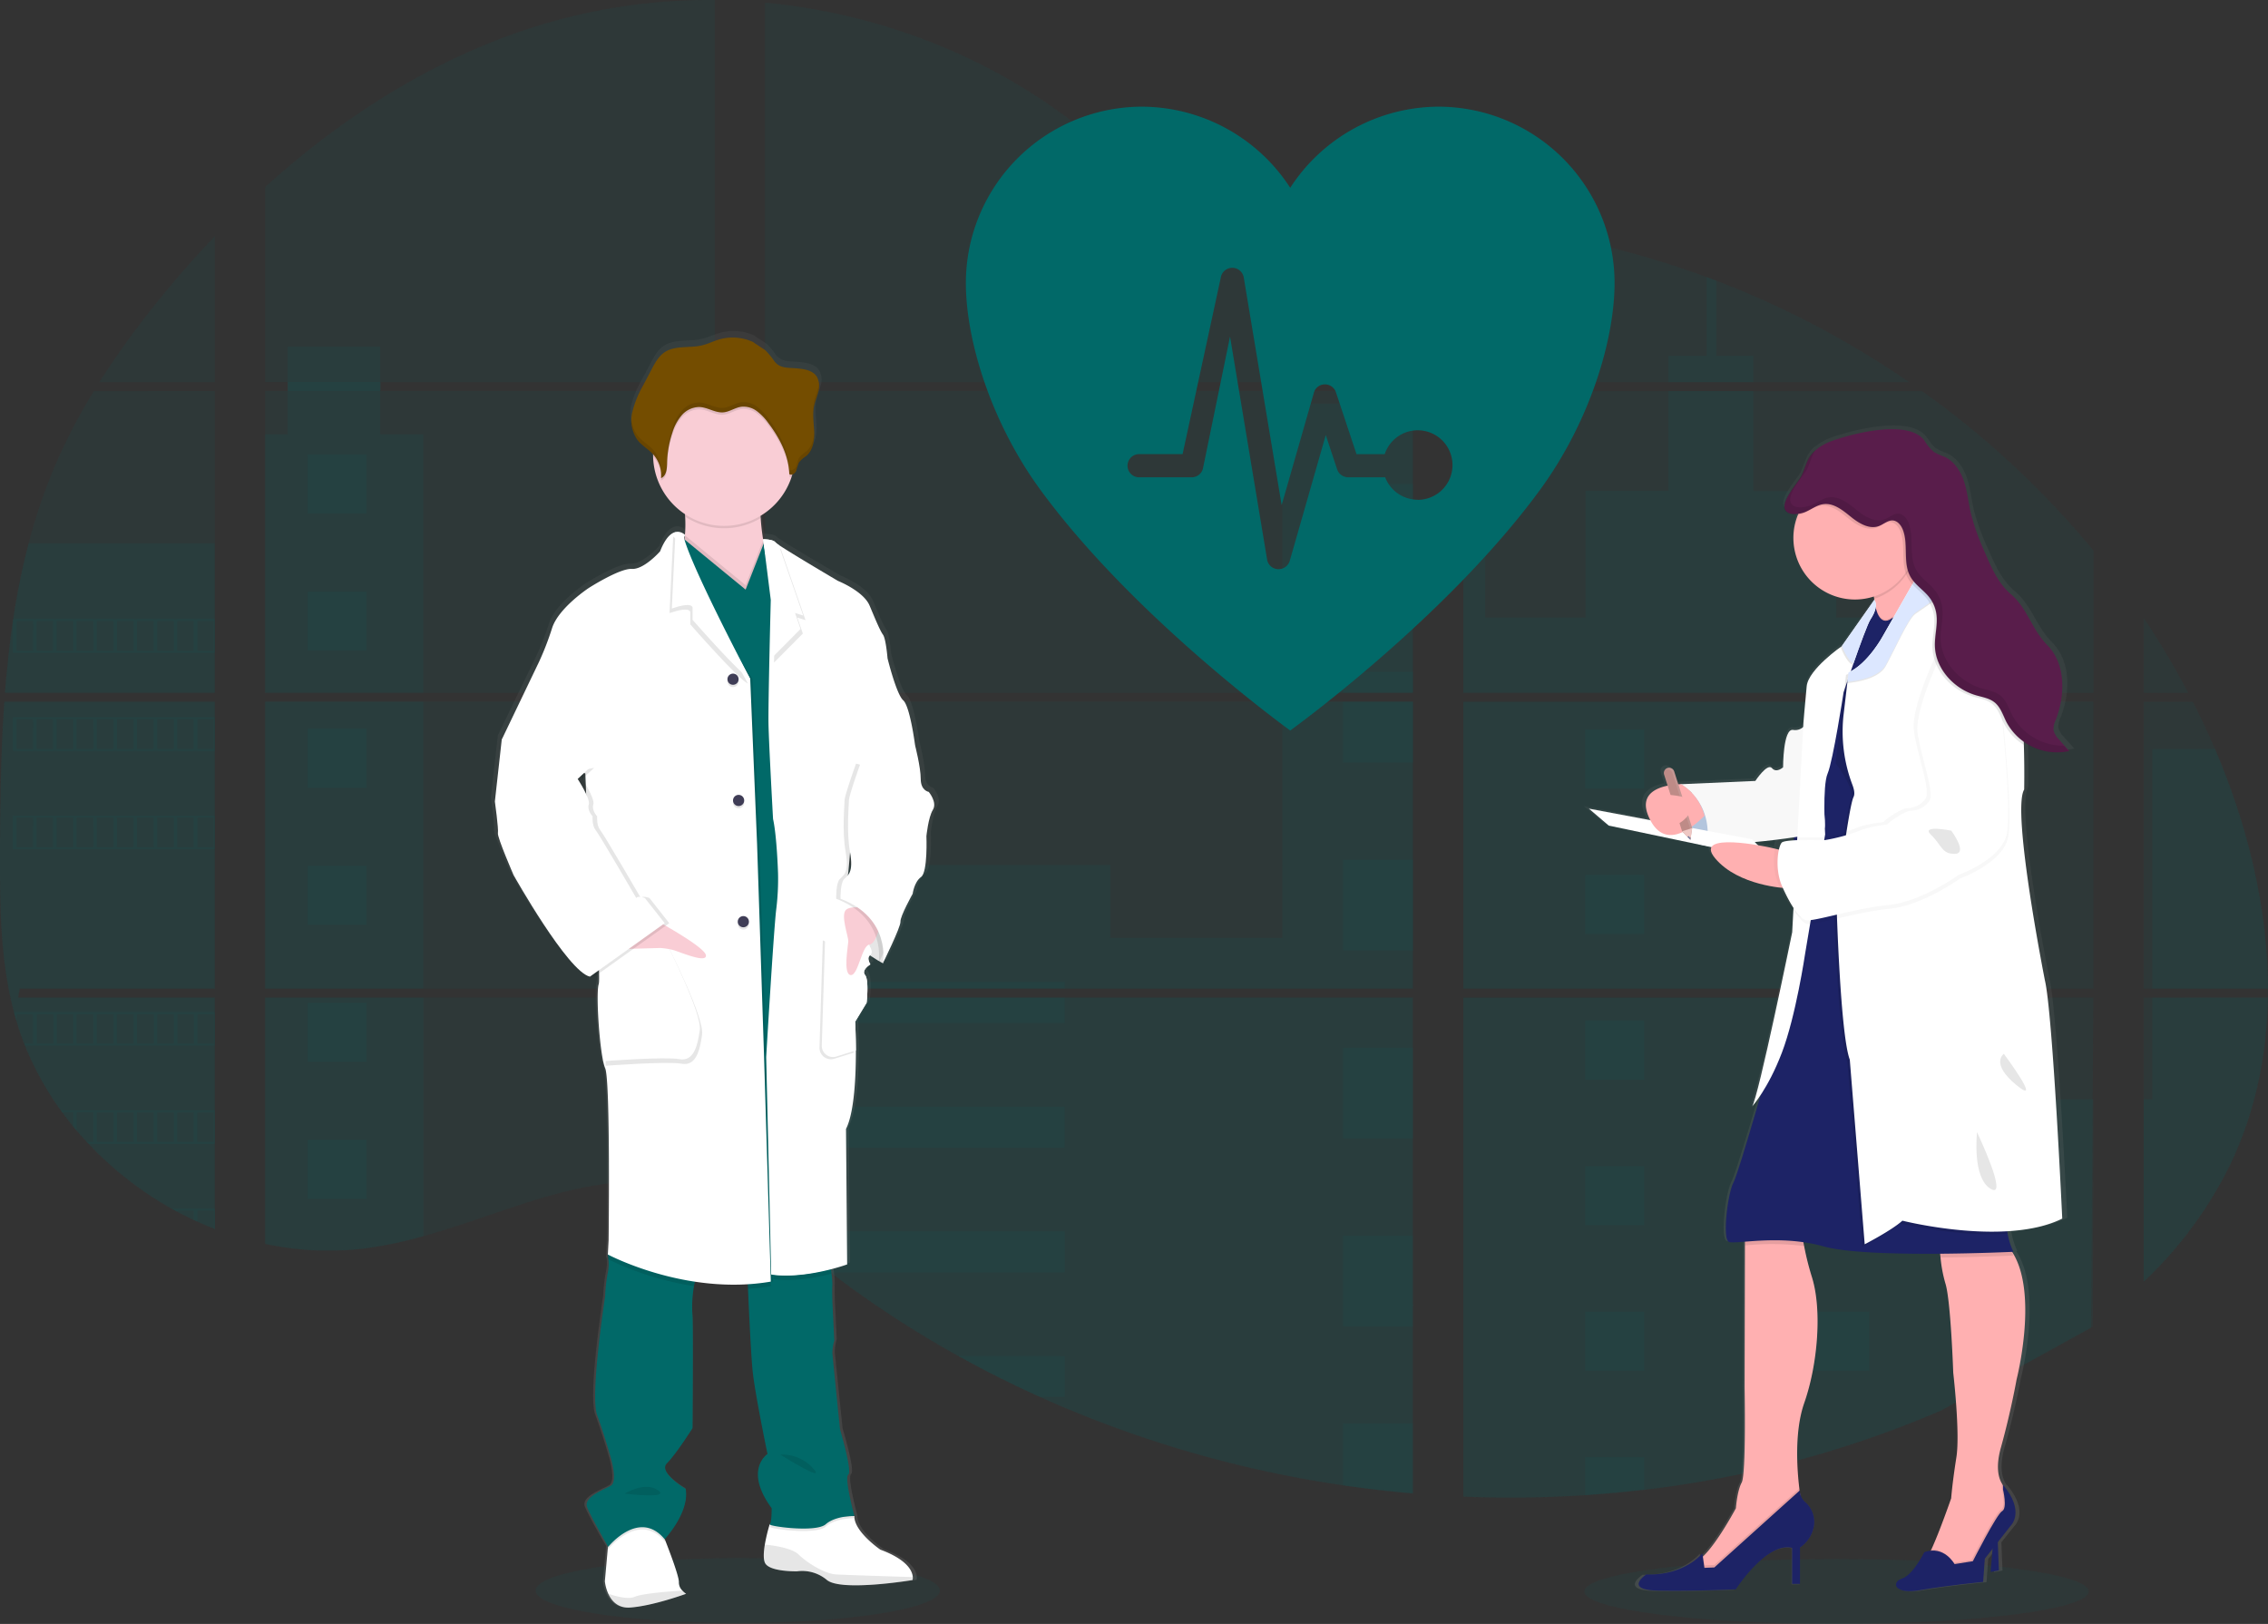 <svg xmlns="http://www.w3.org/2000/svg" xmlns:xlink="http://www.w3.org/1999/xlink" width="716.292" height="512.842" viewBox="0 0 716.292 512.842">
  <rect x="0" y="0" width="716.292" height="512.842" fill="#333333" stroke="none"/>
  <defs>
    <linearGradient id="linear-gradient" x1="0.5" y1="1" x2="0.5" gradientUnits="objectBoundingBox">
      <stop offset="0" stop-color="gray" stop-opacity="0.251"/>
      <stop offset="0.54" stop-color="gray" stop-opacity="0.122"/>
      <stop offset="1" stop-color="gray" stop-opacity="0.102"/>
    </linearGradient>
    <linearGradient id="linear-gradient-2" x1="0.5" y1="1" x2="0.5" y2="0" xlink:href="#linear-gradient"/>
  </defs>
  <g id="Grupo_1481" data-name="Grupo 1481" transform="translate(-1041.708 -2894.079)">
    <g id="undraw_medicine_b-1-ol_1_" data-name="undraw_medicine_b-1-ol (1)" transform="translate(1034.003 2894.083)">
      <ellipse id="Elipse_12" data-name="Elipse 12" cx="63.841" cy="10.254" rx="63.841" ry="10.254" transform="translate(176.86 492.042)" fill="#016968" opacity="0.1"/>
      <ellipse id="Elipse_13" data-name="Elipse 13" cx="79.664" cy="10.254" rx="79.664" ry="10.254" transform="translate(508.068 492.331)" fill="#016968" opacity="0.1"/>
      <path id="Caminho_378" data-name="Caminho 378" d="M40.019,260h66.494v90.631H44.887c-.164.93-.321,1.867-.491,2.8h62.118v73.092c-.111-.033-.21-.072-.314-.111-1.756-.694-3.5-1.428-5.241-2.215l-1.114-.5q-2.621-1.238-5.241-2.621c-.609-.321-1.219-.655-1.821-1a109.036,109.036,0,0,1-26.129-20.415c-.223-.216-.432-.446-.655-.655-1.061-1.153-2.1-2.319-3.112-3.512l-1.114-1.31c-1.192-1.461-2.346-2.961-3.466-4.481-.164-.223-.321-.446-.491-.655a97.544,97.544,0,0,1-11.269-20.376c-.092-.216-.17-.452-.256-.655q-1.35-3.472-2.391-7.01c-.3-.989-.59-1.966-.839-2.994-.092-.3-.17-.6-.242-.891-3.721-14.525-4.16-29.614-4.16-44.6v-5.241c0-6.06.072-12.16.177-18.253,0-1.579.066-3.151.1-4.737q.138-6.034.393-12.068c.039-1.12.092-2.234.151-3.348a18.963,18.963,0,0,1,.1-1.926C39.73,264.615,39.861,262.3,40.019,260Z" transform="translate(-30.951 -38.413)" fill="#016968" opacity="0.1"/>
      <path id="Caminho_379" data-name="Caminho 379" d="M106.513,159.085H70.039a276.5,276.5,0,0,1,19.4-26.705c5.418-6.657,11.138-13.143,17.074-19.393Z" transform="translate(-30.951 -38.413)" fill="#016968" opacity="0.1"/>
      <path id="Caminho_380" data-name="Caminho 380" d="M106.513,161.889v95.3H40.228c0-.275.046-.557.066-.832.059-.753.118-1.507.183-2.254.072-.878.151-1.762.236-2.621s.177-1.907.275-2.857.19-1.913.3-2.863.21-1.9.328-2.843.223-1.9.347-2.843c.1-.786.2-1.566.308-2.352.151-1.107.308-2.221.478-3.322a3.064,3.064,0,0,1,.072-.491A226.627,226.627,0,0,1,47.7,209.986a176.952,176.952,0,0,1,8.223-24.242A181.982,181.982,0,0,1,68.3,161.922Z" transform="translate(-30.951 -38.413)" fill="#016968" opacity="0.1"/>
      <path id="Caminho_381" data-name="Caminho 381" d="M122.388,259.99v90.638H264.412V259.99Zm0,93.436v77.836c.812.17,1.618.334,2.418.472,1.088.21,2.169.4,3.276.563.21.033.426.065.655.085.432.072.878.131,1.31.19,1.094.151,2.182.275,3.276.373.518.052,1.042.1,1.566.138l1.264.1h0c.688.052,1.369.092,2.044.111.419,0,.839.039,1.271.052h4.671c.563,0,1.127,0,1.684-.052h.039a8.829,8.829,0,0,0,1.173-.052,2.741,2.741,0,0,0,.328,0,6.773,6.773,0,0,0,.97-.046h.229l2.195-.17c.721-.066,1.448-.151,2.182-.229l1.494-.177a130.673,130.673,0,0,0,17.985-3.826c13.248-3.7,26.207-8.865,39.449-12.652,17.12-4.881,36.035-7.279,52.578-1.31v-61.4Zm142.024-194.34V38.42a182.581,182.581,0,0,0-46.145,5.412c-35.963,9.035-68.231,28.631-95.879,53.659v61.587h7.128v2.8h-7.128v95.316H264.412V161.883H158.784v-2.8Zm182.423-40.759a58.827,58.827,0,0,1-25.742-7.482c-15.3-8.321-27.518-21.169-41.172-32.012-28.369-22.584-63.553-36.212-99.647-39.593V159.085H483.02l.5-.531Zm18.47-3.276,19.583,21.49V109.416c-6.558.812-12.3,2.745-19.557,5.608Zm19.583,335.539V353.425H443.159c-.111-.413-.223-.832-.354-1.251.124.419.229.839.347,1.251H280.3v70.268c1.546,1.147,3.073,2.352,4.586,3.577h0c1.631,1.31,3.243,2.693,4.861,4.049l1.631,1.35c.78.655,1.566,1.31,2.359,1.926q2.359,1.913,4.763,3.774c.793.655,1.605,1.245,2.411,1.861a328.39,328.39,0,0,0,40.379,26.41q4.737,2.621,9.559,5.117c2.142,1.094,4.3,2.182,6.46,3.237q4.875,2.378,9.828,4.586h0a360.9,360.9,0,0,0,95.657,27.865q11,1.625,22.086,2.555V450.582h.655ZM280.3,161.883v95.309H484.914V161.883Zm0,98.107v90.638H484.914V259.99ZM500.8,109.3v30.256l25-27.426q-12.422-2-25-2.863Zm0,150.725v90.605H699.807V259.99ZM699.08,457.783l.7-104.357H500.8V511.043a356.879,356.879,0,0,0,38.459-.459h.223q9.172-.577,18.26-1.677h.138A336.267,336.267,0,0,0,651.7,483.872m86.484-208.957c-.747-1.762-1.527-3.512-2.319-5.241-1.481-3.276-3.047-6.46-4.658-9.644H715.676v90.6h39.259c-.02-25.657-6.513-51.864-16.734-75.746Zm-22.505,78.543v89.76a128.585,128.585,0,0,0,27.131-36.592c8.091-16.694,11.793-34.771,12.095-53.181Zm0-119.846V257.2h14.073A255.521,255.521,0,0,0,715.7,233.579ZM580.708,127.079c-1.035-.393-2.07-.793-3.112-1.179a284.094,284.094,0,0,0-33.617-10.1l-38.25,41.978h0l-.734.78.491.537H641.62a291.168,291.168,0,0,0-60.893-32.045Zm64.9,34.836H503.587l-2.791,2.555v92.721H699.833V212.279a283.564,283.564,0,0,0-54.2-50.4Z" transform="translate(-30.951 -38.413)" fill="#016968" opacity="0.1"/>
      <path id="Caminho_382" data-name="Caminho 382" d="M106.513,209.96v47.232H40.228c0-.275.046-.557.066-.832.059-.753.118-1.507.183-2.254.072-.878.151-1.762.236-2.621s.177-1.907.275-2.857.19-1.913.3-2.863.21-1.9.328-2.843.223-1.9.347-2.843c.1-.786.2-1.566.308-2.352.151-1.107.308-2.221.478-3.322a3.064,3.064,0,0,1,.072-.491A226.627,226.627,0,0,1,47.7,209.986Z" transform="translate(-30.951 -38.413)" fill="#016968" opacity="0.1"/>
      <path id="Caminho_383" data-name="Caminho 383" d="M40.019,260h66.494v90.631H44.887c-.164.93-.321,1.867-.491,2.8h62.118v73.092c-.111-.033-.21-.072-.314-.111-1.756-.694-3.5-1.428-5.241-2.215l-1.114-.5q-2.621-1.238-5.241-2.621c-.609-.321-1.219-.655-1.821-1a109.036,109.036,0,0,1-26.129-20.415c-.223-.216-.432-.446-.655-.655-1.061-1.153-2.1-2.319-3.112-3.512l-1.114-1.31c-1.192-1.461-2.346-2.961-3.466-4.481-.164-.223-.321-.446-.491-.655a97.544,97.544,0,0,1-11.269-20.376c-.092-.216-.17-.452-.256-.655q-1.35-3.472-2.391-7.01c-.3-.989-.59-1.966-.839-2.994-.092-.3-.17-.6-.242-.891-3.721-14.525-4.16-29.614-4.16-44.6v-5.241c0-6.06.072-12.16.177-18.253,0-1.579.066-3.151.1-4.737q.138-6.034.393-12.068c.039-1.12.092-2.234.151-3.348a18.963,18.963,0,0,1,.1-1.926C39.73,264.615,39.861,262.3,40.019,260Z" transform="translate(-30.951 -38.413)" fill="#016968" opacity="0.1"/>
      <path id="Caminho_384" data-name="Caminho 384" d="M141.434,137.117v81.662h-50V137.117h7.128V109.468h29.26v27.649Z" fill="#016968" opacity="0.1"/>
      <rect id="Retângulo_89" data-name="Retângulo 89" width="49.99" height="90.631" transform="translate(91.444 221.576)" fill="#016968" opacity="0.1"/>
      <path id="Caminho_385" data-name="Caminho 385" d="M122.388,353.432h50v75.346A130.456,130.456,0,0,1,154.4,432.6l-1.494.183c-.734.085-1.461.157-2.182.229s-1.468.124-2.195.17H148.3c-.314,0-.655.039-.963.046H147c-.393,0-.786.039-1.179.052h0c-.557.033-1.114.039-1.684.046H139.5l-1.264-.046c-.655,0-1.363-.072-2.044-.118h0l-1.258-.092-1.566-.144c-1.1-.1-2.195-.223-3.276-.373l-1.31-.183-.655-.092c-1.094-.17-2.175-.354-3.276-.563-.806-.138-1.605-.308-2.418-.472Z" transform="translate(-30.951 -38.413)" fill="#016968" opacity="0.1"/>
      <rect id="Retângulo_90" data-name="Retângulo 90" width="41.224" height="91.3" transform="translate(412.739 127.472)" fill="#016968" opacity="0.1"/>
      <path id="Caminho_386" data-name="Caminho 386" d="M453.97,221.576v90.638H249.349V273.119h108.99v23.062h54.4V221.576Z" fill="#016968" opacity="0.1"/>
      <path id="Caminho_387" data-name="Caminho 387" d="M485.569,450.608h-.655v59.458q-11.073-.937-22.08-2.549a360.919,360.919,0,0,1-95.7-27.924q-13.189-5.936-25.84-12.96a329.734,329.734,0,0,1-40.385-26.41q-4.822-3.7-9.52-7.561c-2.169-1.789-4.324-3.623-6.506-5.405-1.513-1.225-3.04-2.431-4.586-3.584V353.432H443.146c-.111-.419-.223-.839-.341-1.251.124.413.242.832.354,1.251h41.755v97.137C485.137,450.576,485.353,450.6,485.569,450.608Z" transform="translate(-30.951 -38.413)" fill="#016968" opacity="0.1"/>
      <path id="Caminho_388" data-name="Caminho 388" d="M592.429,159.085H565.567v-8.347h12.042V125.874q1.566.57,3.119,1.173v23.691h11.7Z" transform="translate(-30.951 -38.413)" fill="#016968" opacity="0.1"/>
      <path id="Caminho_389" data-name="Caminho 389" d="M657.148,257.192H525.273l.046.033-.059-.033H500.8v-91.3h6.932v67.484h31.678V193.41h26.168V161.889h26.862v31.547H618.6V233.4h38.544Z" transform="translate(-30.951 -38.413)" fill="#016968" opacity="0.1"/>
      <path id="Caminho_390" data-name="Caminho 390" d="M500.8,259.99v90.638H657.148V259.99Zm198.8,197.328.216-71.742H657.148v-32.1H500.8V511.043a356.879,356.879,0,0,0,38.459-.459h.223q9.172-.577,18.26-1.677h.138A336.267,336.267,0,0,0,651.7,483.872" transform="translate(-30.951 -38.413)" fill="#016968" opacity="0.1"/>
      <path id="Caminho_391" data-name="Caminho 391" d="M718.454,353.432h36.474c-.321,18.4-4.016,36.481-12.1,53.175A128.627,128.627,0,0,1,715.7,443.2V385.542h2.752Z" transform="translate(-30.951 -38.413)" fill="#016968" opacity="0.1"/>
      <path id="Caminho_392" data-name="Caminho 392" d="M754.947,350.628H718.454V274.882H738.2C748.422,298.763,754.915,324.971,754.947,350.628Z" transform="translate(-30.951 -38.413)" fill="#016968" opacity="0.1"/>
      <rect id="Retângulo_91" data-name="Retângulo 91" width="22.086" height="28.625" transform="translate(431.883 152.854)" fill="#016968" opacity="0.1"/>
      <rect id="Retângulo_92" data-name="Retângulo 92" width="22.086" height="6.591" transform="translate(431.883 212.187)" fill="#016968" opacity="0.1"/>
      <rect id="Retângulo_93" data-name="Retângulo 93" width="22.086" height="19.23" transform="translate(431.883 221.576)" fill="#016968" opacity="0.1"/>
      <rect id="Retângulo_94" data-name="Retângulo 94" width="22.086" height="28.625" transform="translate(431.883 271.521)" fill="#016968" opacity="0.1"/>
      <rect id="Retângulo_95" data-name="Retângulo 95" width="22.086" height="28.625" transform="translate(431.883 330.854)" fill="#016968" opacity="0.1"/>
      <path id="Caminho_393" data-name="Caminho 393" d="M484.914,450.569a3.631,3.631,0,0,1,.655.039h-.655v6.65h-22.08V428.6h22.08Z" transform="translate(-30.951 -38.413)" fill="#016968" opacity="0.1"/>
      <path id="Caminho_394" data-name="Caminho 394" d="M484.914,487.921v22.112q-11.073-.937-22.08-2.549V487.921Z" transform="translate(-30.951 -38.413)" fill="#016968" opacity="0.1"/>
      <rect id="Retângulo_96" data-name="Retângulo 96" width="94.654" height="2.103" transform="translate(249.349 310.111)" fill="#016968" opacity="0.1"/>
      <rect id="Retângulo_97" data-name="Retângulo 97" width="94.654" height="8.059" transform="translate(249.349 315.012)" fill="#016968" opacity="0.1"/>
      <rect id="Retângulo_98" data-name="Retângulo 98" width="94.654" height="12.96" transform="translate(249.349 349.488)" fill="#016968" opacity="0.1"/>
      <path id="Caminho_395" data-name="Caminho 395" d="M374.948,427.277v12.96H300.912q-4.822-3.682-9.526-7.561c-2.169-1.789-4.318-3.623-6.506-5.4Z" transform="translate(-30.951 -38.413)" fill="#016968" opacity="0.1"/>
      <path id="Caminho_396" data-name="Caminho 396" d="M374.948,466.647v12.946h-7.816q-13.176-5.943-25.834-12.966Z" transform="translate(-30.951 -38.413)" fill="#016968" opacity="0.1"/>
      <rect id="Retângulo_99" data-name="Retângulo 99" width="18.633" height="18.633" transform="translate(508.31 230.362)" fill="#016968" opacity="0.1"/>
      <rect id="Retângulo_100" data-name="Retângulo 100" width="18.633" height="18.633" transform="translate(104.862 143.544)" fill="#016968" opacity="0.1"/>
      <rect id="Retângulo_101" data-name="Retângulo 101" width="18.633" height="18.633" transform="translate(104.862 186.825)" fill="#016968" opacity="0.1"/>
      <rect id="Retângulo_102" data-name="Retângulo 102" width="18.633" height="18.633" transform="translate(104.862 230.107)" fill="#016968" opacity="0.1"/>
      <rect id="Retângulo_103" data-name="Retângulo 103" width="18.633" height="18.633" transform="translate(104.862 273.382)" fill="#016968" opacity="0.1"/>
      <rect id="Retângulo_104" data-name="Retângulo 104" width="18.633" height="18.633" transform="translate(104.862 316.663)" fill="#016968" opacity="0.1"/>
      <rect id="Retângulo_105" data-name="Retângulo 105" width="18.633" height="18.633" transform="translate(104.862 359.944)" fill="#016968" opacity="0.1"/>
      <rect id="Retângulo_106" data-name="Retângulo 106" width="18.633" height="18.633" transform="translate(579.444 230.362)" fill="#016968" opacity="0.1"/>
      <rect id="Retângulo_107" data-name="Retângulo 107" width="18.633" height="18.633" transform="translate(508.31 276.323)" fill="#016968" opacity="0.1"/>
      <rect id="Retângulo_108" data-name="Retângulo 108" width="18.633" height="18.633" transform="translate(579.444 276.323)" fill="#016968" opacity="0.1"/>
      <rect id="Retângulo_109" data-name="Retângulo 109" width="18.633" height="18.633" transform="translate(508.31 322.278)" fill="#016968" opacity="0.1"/>
      <rect id="Retângulo_110" data-name="Retângulo 110" width="18.633" height="18.633" transform="translate(579.444 322.278)" fill="#016968" opacity="0.1"/>
      <rect id="Retângulo_111" data-name="Retângulo 111" width="18.633" height="18.633" transform="translate(508.31 368.239)" fill="#016968" opacity="0.1"/>
      <rect id="Retângulo_112" data-name="Retângulo 112" width="18.633" height="18.633" transform="translate(579.444 368.239)" fill="#016968" opacity="0.1"/>
      <rect id="Retângulo_113" data-name="Retângulo 113" width="18.633" height="18.633" transform="translate(508.31 414.2)" fill="#016968" opacity="0.1"/>
      <rect id="Retângulo_114" data-name="Retângulo 114" width="18.633" height="18.633" transform="translate(579.444 414.2)" fill="#016968" opacity="0.1"/>
      <path id="Caminho_397" data-name="Caminho 397" d="M508.31,472.171V460.154h18.627v10.306Z" fill="#016968" opacity="0.1"/>
      <path id="Caminho_398" data-name="Caminho 398" d="M42.744,233.9v10.66h63.769V233.9Zm6.355,9.992H43.9v-9.336h5.241Zm6.349,0H50.207v-9.336h5.241Zm6.336,0H56.542v-9.336h5.241Zm6.349,0H62.9v-9.336h5.241Zm6.342,0H69.233v-9.336h5.241Zm6.349,0H75.582v-9.336h5.241Zm6.349,0H81.931v-9.336h5.241Zm6.342,0H88.273v-9.336h5.241Zm6.342,0H94.615v-9.336h5.241Zm6.342,0h-5.241v-9.336H106.2Z" transform="translate(-30.951 -38.413)" fill="#016968" opacity="0.1"/>
      <path id="Caminho_399" data-name="Caminho 399" d="M42.744,264.917v10.66h63.769v-10.66ZM49.1,274.9H43.9v-9.31h5.241Zm6.349,0H50.207v-9.31h5.241Zm6.336,0H56.542v-9.31h5.241Zm6.349,0H62.9v-9.31h5.241Zm6.342,0H69.233v-9.31h5.241Zm6.349,0H75.582v-9.31h5.241Zm6.349,0H81.931v-9.31h5.241Zm6.342,0H88.273v-9.31h5.241Zm6.342,0H94.615v-9.31h5.241Zm6.342,0h-5.241v-9.31H106.2Z" transform="translate(-30.951 -38.413)" fill="#016968" opacity="0.1"/>
      <path id="Caminho_400" data-name="Caminho 400" d="M42.744,295.946v10.679h63.769V295.946Zm6.355,9.985H43.9v-9.317h5.241Zm6.349,0H50.207v-9.317h5.241Zm6.336,0H56.542v-9.317h5.241Zm6.349,0H62.9v-9.317h5.241Zm6.342,0H69.233v-9.317h5.241Zm6.349,0H75.582v-9.317h5.241Zm6.349,0H81.931v-9.317h5.241Zm6.342,0H88.273v-9.317h5.241Zm6.342,0H94.615v-9.317h5.241Zm6.342,0h-5.241v-9.317H106.2Z" transform="translate(-30.951 -38.413)" fill="#016968" opacity="0.1"/>
      <path id="Caminho_402" data-name="Caminho 402" d="M43.019,358c.256,1,.544,2,.845,2.994v-2.326h5.241v9.317H46.3c.085.216.17.452.256.655h59.956V358Zm12.448,9.985H50.226v-9.317h5.241Zm6.336,0H56.562v-9.317H61.8Zm6.349,0H62.9v-9.317h5.241Zm6.342,0H69.253v-9.317h5.241Zm6.349,0H75.6v-9.317h5.241Zm6.349,0H81.95v-9.317h5.241Zm6.342,0H88.292v-9.317h5.241Zm6.342,0H94.635v-9.317h5.241Zm6.342,0h-5.241v-9.317h5.241Z" transform="translate(-30.951 -38.413)" fill="#016968" opacity="0.1"/>
      <path id="Caminho_403" data-name="Caminho 403" d="M57.826,389.028c.164.21.321.446.491.655h3.466v4.475c.373.445.74.891,1.12,1.31v-5.811h5.241v9.349H66.023c.21.216.413.445.655.655h39.855V389.028Zm16.648,9.978H69.233V389.7h5.241Zm6.349,0H75.582V389.7h5.241Zm6.349,0H81.931V389.7h5.241Zm6.342,0H88.273V389.7h5.241Zm6.342,0H94.615V389.7h5.241Zm6.342,0h-5.241V389.7H106.2Z" transform="translate(-30.951 -38.413)" fill="#016968" opacity="0.1"/>
      <path id="Caminho_404" data-name="Caminho 404" d="M92.807,420.051c.6.341,1.206.655,1.821,1v-.328h5.241v2.948l1.114.518v-3.466h5.241v5.667a1.641,1.641,0,0,0,.314.118v-6.454Z" transform="translate(-30.951 -38.413)" fill="#016968" opacity="0.1"/>
      <path id="Caminho_405" data-name="Caminho 405" d="M525.273,257.192ZM484.914,450.563Zm-42.109-98.389c.124.419.229.839.347,1.251h0C443.048,353.012,442.936,352.593,442.805,352.174Zm82.468-95Zm-395.73-98.107v2.8H158.81v-2.8Zm355.371,291.5Zm-42.109-98.389c.124.419.229.839.347,1.251h0C443.048,353.012,442.936,352.593,442.805,352.174Zm82.468-95ZM484.914,450.543Zm-42.109-98.369c.124.419.229.839.347,1.251h0C443.048,353.012,442.936,352.593,442.805,352.174Z" transform="translate(-30.951 -38.413)" fill="#016968" opacity="0.1"/>
      <path id="Caminho_406" data-name="Caminho 406" d="M333.383,287.167s-2.581-.36-2.581-4.121-1.848-10.784-1.848-10.784h0c0-.033-1.6-12.232-3.807-14.172s-5.045-13.326-5.045-13.326-.485-6.178-1.474-7.508-2.326-4.586-4.3-9.232-10.195-7.862-10.195-7.862-14.866-8.622-19.079-11.433h0a6.461,6.461,0,0,1-1.068-.806c-.734-.963-3.931-.983-3.931-.983a64.42,64.42,0,0,1-.76-6.729,5.119,5.119,0,0,0-.033-.708,22.669,22.669,0,0,0,9.965-12.331c.079-.249.144-.511.216-.76a2.129,2.129,0,0,0,1.278-1.153,24.046,24.046,0,0,1,.858-2.621,9.871,9.871,0,0,1,2.424-2.129c2.083-1.769,2.621-4.75,2.522-7.463-.066-2.195-.419-4.409-.282-6.591l.039-.55c.039-.328.085-.655.144-.97.321-1.625,1.022-3.158,1.415-4.77a6.136,6.136,0,0,0-.485-4.816c-1.343-2.038-4.141-2.444-6.6-2.653-2.785-.236-5.274.072-7.056-2.241a25.154,25.154,0,0,0-2.8-3.387c-.367-.341-3.931-2.516-3.931-2.66a15.928,15.928,0,0,0-11.105-.852c-1.848.537-3.59,1.415-5.464,1.854-4.042.957-8.694-.079-12.127,2.234-1.913,1.31-3.06,3.394-4.134,5.425q-1.31,2.509-2.66,5.012a32.469,32.469,0,0,0-3.531,8.576,13.616,13.616,0,0,0-.236,2h0v1.068a3.524,3.524,0,0,0,.039.655c.039.2.033.269.052.406s.052.446.092.655.118.577.2.865c.033.124.079.242.118.36.066.223.144.439.229.655.046.111.092.229.144.341a6.132,6.132,0,0,0,.334.655c.052.092.092.177.144.262a8.694,8.694,0,0,0,.6.878c1.4,1.749,3.466,2.863,4.992,4.5v.734a22.427,22.427,0,0,0,10.208,18.312c0,.249.033.5.046.753a37.49,37.49,0,0,1-.072,5.838,2.752,2.752,0,0,0-2.175-.97,3.137,3.137,0,0,0-.839.072l-.059-.046h0v.059c-1.441.354-3.217,1.854-4.914,6.119,0,0-5.163,5.818-9.094,5.576s-13.883,6.054-13.883,6.054-9.71,6.3-11.793,12.724a89.668,89.668,0,0,1-4.18,10.666l-12,24.733h0l-2.215,19.623s1.225,8.727.983,10.057,5.038,13.326,5.038,13.326,17.448,30.656,24.576,32.228l.511-.36a4.179,4.179,0,0,0,.963.36l1.468-1.035a15.993,15.993,0,0,1-.111,3.459c-.983,3.027.367,22.781,2.083,26.653s1.107,54.642,1.107,54.642l-.242,4.481a1.9,1.9,0,0,0,.059.393l-.059,1.061.177.092a12.619,12.619,0,0,1-.177,4.265,47.428,47.428,0,0,0-.865,7.521s-4.907,31.37-2.581,37.673,4.3,13.208,4.3,13.208,2.457,7.862.118,9.205-8.989,3.6-7.62,6.873c1.245,3.027,5.969,11.138,6.67,12.324l-.059.622-.963,10.437a13.1,13.1,0,0,0,1.107,3.984,6.864,6.864,0,0,0,7,4.377c.655-.046,1.415-.125,2.149-.223a92.867,92.867,0,0,0,15.921-4.141A6.49,6.49,0,0,1,254,540.67h0a3.6,3.6,0,0,1-1.094-2.621c.1-1.9-3.453-10.955-4.337-13.182-.138-.321-.21-.5-.21-.5s8.111-8.478,6.761-15.993c0,0-8.976-5.241-6.021-8.118s8.236-11.138,8.236-11.138.242-30.892,0-35.5a38.2,38.2,0,0,1,.452-9.585c.1-.478.216-.943.341-1.4a85.529,85.529,0,0,0,12.344.937c1.507,0,3.04,0,4.586-.092q0,.655.059,1.415c.341,7.653.976,21.071,1.494,26.057.734,7.148,4.789,26.41,4.789,26.41s-7.738,4.966,1.35,17.205c0,0,0,4.436-.6,5.078h0a55.54,55.54,0,0,0-1.553,6.395c-.38,2.306-.537,4.639.079,5.851,1.474,2.9,10.319,2.66,10.319,2.66h0l.216-.039a12.678,12.678,0,0,1,9.363,2.824c3.361,2.7,16.118,1.513,23.023.655,2.706-.341,4.514-.655,4.514-.655a2.621,2.621,0,0,0,.092-.943h0c-.072-1.7-1.4-5.418-10.417-8.74,0,0-8.478-5.7-8.36-10.666h-1.16a9.242,9.242,0,0,1,1.173,0s-3.322-12.121-1.966-13.1-2.706-14.414-2.706-14.414-2.326-22.538-2.45-24.117a13.761,13.761,0,0,1,.609-4l-.609-12.357s-.118-4.108,0-5.445a27.192,27.192,0,0,0-.282-3.466c-.059-.459-.118-.937-.183-1.409,3.178-.806,5.241-1.553,5.241-1.553l-.367-43.013c2.7-5.241,3.2-16.74,3.184-24.9,0-5.241-.236-9.12-.236-9.12l3.689-6.021s.852-7.207-.5-8.786a1.513,1.513,0,0,1,.164-2.064,6.854,6.854,0,0,1,.806-.55s-.039-.059-.085-.144a6.509,6.509,0,0,1,.819-.583s-1.31-2.031-.138-2.889c1.1.747,2.083,1.31,2.83,1.769-.052.478-.1.753-.1.753l.315-.655,1.16.655s5.779-11.512,5.654-13.208,3.931-8.845,3.931-8.845.491-3.754,2.706-5.327,1.717-12.966,1.717-12.966.616-5.936,2.09-8.36S333.383,287.167,333.383,287.167Zm-110.569-5.051.111,2.745-1.127-1.815Z" transform="translate(-30.951 -38.413)" fill="url(#linear-gradient)"/>
      <path id="Caminho_407" data-name="Caminho 407" d="M318.943,336.594l-1.415,6.028s-11.335-5.785-13.379-13.136,3.42-10.142,3.42-10.142l10.562,4.475Z" transform="translate(-30.951 -38.413)" fill="#fff"/>
      <path id="Caminho_408" data-name="Caminho 408" d="M318.943,336.594l-1.415,6.028s-11.335-5.785-13.379-13.136,3.42-10.142,3.42-10.142l10.562,4.475Z" transform="translate(-30.951 -38.413)" opacity="0.1"/>
      <path id="Caminho_409" data-name="Caminho 409" d="M255.331,541.738s-10.483,3.852-17.69,4.337c-3.826.255-5.838-2.09-6.873-4.35a13.169,13.169,0,0,1-1.081-3.964l.937-10.385.5-5.53,15.312-3.977,2.169,6.63.2.5c.871,2.215,4.364,11.223,4.259,13.1a3.577,3.577,0,0,0,1.075,2.588,6.232,6.232,0,0,0,1.192,1.042Z" transform="translate(-30.951 -38.413)" fill="#fff"/>
      <path id="Caminho_410" data-name="Caminho 410" d="M326.936,536.457a2.621,2.621,0,0,1-.092.937s-22.42,3.741-27.007,0a12.147,12.147,0,0,0-9.435-2.765s-8.675.236-10.123-2.621c-.6-1.2-.446-3.525-.072-5.818a55.438,55.438,0,0,1,1.52-6.362l.347-.275,2.064-1.658,24.163-.714h.183c-.118,4.94,8.2,10.607,8.2,10.607C325.528,531.065,326.831,534.767,326.936,536.457Z" transform="translate(-30.951 -38.413)" fill="#fff"/>
      <path id="Caminho_411" data-name="Caminho 411" d="M326.936,536.457a2.673,2.673,0,0,1-.1.937s-22.414,3.741-27,0a12.147,12.147,0,0,0-9.428-2.765s-8.681.236-10.123-2.621c-.6-1.206-.452-3.525-.079-5.818,3.341.334,8.616,1.166,10.686,3.151,3.132,3.02,8.439,6.034,11.7,6.27C305.138,535.776,320.384,536.26,326.936,536.457Z" transform="translate(-30.951 -38.413)" opacity="0.1"/>
      <path id="Caminho_412" data-name="Caminho 412" d="M255.331,541.738s-10.483,3.852-17.69,4.337c-3.826.255-5.838-2.09-6.866-4.357,2.667.9,6.368,1.841,8.314.976,2.306-1.022,10.483-1.684,15.069-1.966a6.455,6.455,0,0,0,1.173,1.009Z" transform="translate(-30.951 -38.413)" opacity="0.1"/>
      <path id="Caminho_413" data-name="Caminho 413" d="M270.885,231.279c-8.648-3.361-19.773-14.466-17-19.655a11.61,11.61,0,0,0,1.081-4.167,38.047,38.047,0,0,0,.079-5.9,80.758,80.758,0,0,0-1.16-9.592s27,.609,25.428,4.586a14.869,14.869,0,0,0-.406,5.458c.124,2.267.452,4.829.793,7,.472,2.975.943,5.241.943,5.241s-1.651,2.313-2.621,2.437S283.294,236.069,270.885,231.279Z" transform="translate(-30.951 -38.413)" fill="#f9cdd5"/>
      <path id="Caminho_414" data-name="Caminho 414" d="M248.786,525l-.2.223c-8.072-9.762-17.834,2.4-17.834,2.4l-.144-.256.5-5.53,15.312-3.977,2.169,6.63Z" transform="translate(-30.951 -38.413)" opacity="0.1"/>
      <path id="Caminho_415" data-name="Caminho 415" d="M308.493,517.87s-5.9-.124-9.042,2.654-18.345.6-17.69,0a2.156,2.156,0,0,0,.341-1l2.064-1.658,24.163-.714C308.421,517.594,308.493,517.87,308.493,517.87Z" transform="translate(-30.951 -38.413)" opacity="0.1"/>
      <path id="Caminho_416" data-name="Caminho 416" d="M258.83,441.207a18.23,18.23,0,0,0-1,3.361,38.464,38.464,0,0,0-.452,9.539c.242,4.586,0,35.321,0,35.321s-5.183,8.2-8.072,11.086,5.9,8.078,5.9,8.078c1.31,7.469-6.63,15.908-6.63,15.908-8.072-9.762-17.834,2.411-17.834,2.411s-5.307-9.173-6.63-12.448,5.182-5.543,7.469-6.873-.111-9.173-.111-9.173-1.933-6.873-4.226-13.143,2.529-37.483,2.529-37.483a48.371,48.371,0,0,1,.845-7.476,12.5,12.5,0,0,0,.177-4.246c-.039-.478-.085-.878-.118-1.147s-.059-.393-.059-.393l.092-.157,3.276-6.106S260.4,437.361,258.83,441.207Z" transform="translate(-30.951 -38.413)" fill="#016968"/>
      <path id="Caminho_417" data-name="Caminho 417" d="M308.493,517.149s-5.9-.124-9.042,2.621-18.345.6-17.69,0,.6-5.065.6-5.065c-8.917-12.173-1.31-17.113-1.31-17.113s-3.983-19.164-4.7-26.273c-.5-4.966-1.127-18.312-1.461-25.932-.144-3.276-.229-5.53-.229-5.53l7.286-1.468.937-.19,17.572-3.525s.485,3.276.812,5.956a27.839,27.839,0,0,1,.275,3.453c-.118,1.31,0,5.412,0,5.412l.6,12.3a13.968,13.968,0,0,0-.6,3.977c.118,1.566,2.4,23.986,2.4,23.986s3.977,13.379,2.621,14.342S308.493,517.149,308.493,517.149Z" transform="translate(-30.951 -38.413)" fill="#016968"/>
      <path id="Caminho_418" data-name="Caminho 418" d="M279.318,196.555a14.869,14.869,0,0,0-.406,5.458,22.44,22.44,0,0,1-23.862-.445,80.749,80.749,0,0,0-1.16-9.6S280.89,192.565,279.318,196.555Z" transform="translate(-30.951 -38.413)" opacity="0.1"/>
      <path id="Caminho_419" data-name="Caminho 419" d="M289.755,182.075a22.191,22.191,0,0,1-1.1,6.951,22.42,22.42,0,0,1-43.727-6.414v-.537a22.419,22.419,0,1,1,44.837,0Z" transform="translate(-30.951 -38.413)" fill="#f9cdd5"/>
      <path id="Caminho_420" data-name="Caminho 420" d="M270.885,231.279c-8.648-3.361-19.773-14.466-17-19.655a11.61,11.61,0,0,0,1.081-4.167l11.839,9.729,7.325,6.008,5.569-14.178c.472,2.975.943,5.241.943,5.241s-1.651,2.313-2.621,2.437S283.294,236.069,270.885,231.279Z" transform="translate(-30.951 -38.413)" opacity="0.1"/>
      <path id="Caminho_421" data-name="Caminho 421" d="M270.551,235.866l-9.887,166.089-12.894.845-33.388-96.305,5.477-114.336L221.013,168l14.846,12.193,7.331,6.008,5.733-14.591,10.66,9.29Z" fill="#016968"/>
      <path id="Caminho_422" data-name="Caminho 422" d="M258.83,441.207a18.23,18.23,0,0,0-1,3.361,95,95,0,0,1-27.033-8.445l-.177-.092.059-1.055.033-.55,3.276-6.106S260.4,437.361,258.83,441.207Z" transform="translate(-30.951 -38.413)" opacity="0.1"/>
      <path id="Caminho_423" data-name="Caminho 423" d="M282.1,444.594a66.34,66.34,0,0,1-7.246.826c-.144-3.276-.229-5.53-.229-5.53l7.286-1.468Z" transform="translate(-30.951 -38.413)" opacity="0.1"/>
      <path id="Caminho_424" data-name="Caminho 424" d="M301.227,440.663c-4.658,1.212-11.852,2.575-18.293,1.723l-.092-4.154,17.572-3.525S300.9,437.95,301.227,440.663Z" transform="translate(-30.951 -38.413)" opacity="0.1"/>
      <path id="Caminho_425" data-name="Caminho 425" d="M282.816,443.146c-26.862,4.586-51.465-8.563-51.465-8.563l.236-4.455s.609-50.508-1.081-54.38-3.007-23.508-2.051-26.522-3.492-48.208-3.492-48.208l-.721-18.345-26.378-10.686L209.658,247.4a88.712,88.712,0,0,0,4.1-10.614c2.051-6.381,11.571-12.652,11.571-12.652s9.762-6.264,13.621-6.028,8.917-5.543,8.917-5.543c3.735-9.52,7.115-5.209,7.115-5.209a8.5,8.5,0,0,1-.183,1.409c-1.31,10.45,21.189,43.471,21.51,44.054h0l2.142,52.192,2.169,66.049Z" transform="translate(-30.951 -38.413)" opacity="0.1"/>
      <path id="Caminho_426" data-name="Caminho 426" d="M282.1,443.146c-26.862,4.586-51.471-8.563-51.471-8.563l.242-4.455s.609-50.508-1.088-54.38-3.007-23.508-2.044-26.522-3.492-48.208-3.492-48.208l-.727-18.345-26.391-10.725,11.793-24.582a90.1,90.1,0,0,0,4.1-10.614c2.044-6.381,11.571-12.652,11.571-12.652s9.762-6.264,13.615-6.028,8.917-5.543,8.917-5.543c3.741-9.52,7.862-5.209,7.862-5.209,0,.452-.393.655-.183,1.409,2.883,10.136,20.468,43.471,20.789,44.054h0l2.169,52.192,2.169,66.049Z" transform="translate(-30.951 -38.413)" fill="#fff"/>
      <path id="Caminho_427" data-name="Caminho 427" d="M274.856,254.27c-2.889-1.206-18.194-18.679-18.194-18.679v-3.977c-.557-1.31-3.866-.511-6.552.406l1.153-24.157,1.31,1.088C255.443,219.08,274.522,253.687,274.856,254.27Z" transform="translate(-30.951 -38.413)" opacity="0.1"/>
      <path id="Caminho_428" data-name="Caminho 428" d="M275.583,252.822c-2.9-1.206-18.2-18.679-18.2-18.679v-3.977c-.557-1.31-3.866-.511-6.552.406l1.16-24.157,1.31,1.088C256.176,217.632,275.262,252.245,275.583,252.822Z" transform="translate(-30.951 -38.413)" fill="#fff"/>
      <path id="Caminho_429" data-name="Caminho 429" d="M231.352,339.968c.36,0,18.679-1.926,18.679-1.926s11.092,21.811,10.365,27.118-2.044,10-6.506,9.173-24.012.655-24.012.655Z" transform="translate(-30.951 -38.413)" opacity="0.1"/>
      <path id="Caminho_430" data-name="Caminho 430" d="M230.624,338.52c.36,0,18.679-1.926,18.679-1.926s11.086,21.818,10.365,27.118-2.051,10-6.506,9.173-24.012.655-24.012.655Z" transform="translate(-30.951 -38.413)" fill="#fff"/>
      <path id="Caminho_431" data-name="Caminho 431" d="M244.429,328.279s16.812,9.035,17.172,11.793-8.557-1.206-10.483-1.684a23.987,23.987,0,0,0-3.859-.6l-12.848.347Z" transform="translate(-30.951 -38.413)" fill="#f9cdd5"/>
      <circle id="Elipse_14" data-name="Elipse 14" cx="1.769" cy="1.769" r="1.769" transform="translate(237.445 213.445)" opacity="0.1"/>
      <circle id="Elipse_15" data-name="Elipse 15" cx="1.769" cy="1.769" r="1.769" transform="translate(237.445 212.725)" fill="#3f3d56"/>
      <circle id="Elipse_16" data-name="Elipse 16" cx="1.769" cy="1.769" r="1.769" transform="translate(240.701 290.023)" opacity="0.1"/>
      <circle id="Elipse_17" data-name="Elipse 17" cx="1.769" cy="1.769" r="1.769" transform="translate(240.701 289.296)" fill="#3f3d56"/>
      <circle id="Elipse_18" data-name="Elipse 18" cx="1.769" cy="1.769" r="1.769" transform="translate(239.207 251.734)" opacity="0.1"/>
      <circle id="Elipse_19" data-name="Elipse 19" cx="1.769" cy="1.769" r="1.769" transform="translate(239.207 251.014)" fill="#3f3d56"/>
      <path id="Caminho_432" data-name="Caminho 432" d="M312.706,337.419s1.206,1.808,0,2.653.118,2.889.118,2.889-3.007,1.762-1.684,3.348.485,8.747.485,8.747l-3.617,5.988s.216,3.859.229,9.074c0,8.137-.478,19.577-3.125,24.792l.367,42.79s-12.665,4.626-23.266,3.217l-1.572-68.663s2.293-38.938,3.138-46.407a77.763,77.763,0,0,0,.6-11.695s-.36-11.689-1.572-17.113c0,0-1.31-23.5-1.441-30.007-.059-3.112.1-12.193.288-20.828.2-9.441.432-18.345.432-18.345L279.7,208.938s2.391-.242,3.112.721a6.9,6.9,0,0,0,1.048.806h0c4.128,2.791,18.712,11.374,18.712,11.374s8.072,3.21,10,7.81,3.276,7.862,4.213,9.173,1.448,7.469,1.448,7.469,2.778,11.335,4.947,13.254,3.754,14.132,3.754,14.132l-19.164,15.069s-1.684,25.067-2.044,26.037S312.706,337.419,312.706,337.419Z" transform="translate(-30.951 -38.413)" fill="#fff"/>
      <path id="Caminho_433" data-name="Caminho 433" d="M313.433,337.419s1.2,1.808,0,2.653.111,2.889.111,2.889-2.988,1.782-1.677,3.368.485,8.747.485,8.747l-3.617,5.988s.216,3.859.236,9.074c0,8.137-.478,19.577-3.125,24.792l.36,42.79s-12.684,4.626-23.272,3.217l-1.566-68.663s2.293-38.938,3.138-46.407a77.035,77.035,0,0,0,.6-11.7s-.36-11.688-1.566-17.113c0,0-1.31-23.5-1.448-30.007-.059-3.112.111-12.193.288-20.828.2-9.441.432-18.345.432-18.345L279.652,208.7s3.158,0,3.885.976a6.218,6.218,0,0,0,1.048.806h0c4.128,2.791,18.719,11.374,18.719,11.374s8.065,3.21,10,7.81,3.276,7.862,4.219,9.173,1.441,7.469,1.441,7.469,2.778,11.335,4.947,13.254,3.735,14.106,3.735,14.106L308.48,288.739s-1.684,25.067-2.051,26.037S313.433,337.419,313.433,337.419Z" transform="translate(-30.951 -38.413)" fill="#fff"/>
      <path id="Caminho_434" data-name="Caminho 434" d="M290.482,233.442l1.73,5.045-9.107,9.173c.2-9.435.432-18.345.432-18.345l-3.158-19.177s3.158,0,3.885.976a5.977,5.977,0,0,0,1.048.8h0l7.744,22.342Z" transform="translate(-30.951 -38.413)" opacity="0.1"/>
      <path id="Caminho_435" data-name="Caminho 435" d="M289.755,231.994l1.736,5.045-9.107,9.173c.2-9.441.432-18.345.432-18.345l-3.165-19.177s3.165,0,3.885.976a6.554,6.554,0,0,0,1.048.806h0l7.751,22.335Z" transform="translate(-30.951 -38.413)" fill="#fff"/>
      <path id="Caminho_436" data-name="Caminho 436" d="M289.755,182.075a22.191,22.191,0,0,1-1.1,6.951.937.937,0,0,1-.708-.177c-.17-5.9-3.073-11.433-6.644-16.144a16.962,16.962,0,0,0-3.6-3.735,7.05,7.05,0,0,0-4.888-1.382c-1.966.269-3.7,1.605-5.687,1.776-2.621.216-4.966-1.6-7.567-1.69a7.436,7.436,0,0,0-5.562,2.581,15.259,15.259,0,0,0-2.981,5.53,32.353,32.353,0,0,0-1.664,9.539c-.033,1.835-.21,4.134-1.913,4.8a9.788,9.788,0,0,0-2.47-7.476l-.039-.039v-.537a22.419,22.419,0,1,1,44.837,0Z" transform="translate(-30.951 -38.413)" opacity="0.1"/>
      <path id="Caminho_437" data-name="Caminho 437" d="M276.625,146.479a15.436,15.436,0,0,0-10.889-.852c-1.815.537-3.525,1.409-5.366,1.848-3.931.95-8.517-.079-11.892,2.221-1.874,1.31-3,3.381-4.049,5.392l-2.621,4.992a32.4,32.4,0,0,0-3.466,8.517,10.875,10.875,0,0,0,1.671,8.793c1.389,1.762,3.44,2.87,4.947,4.527a9.828,9.828,0,0,1,2.464,7.469c1.71-.655,1.874-2.961,1.913-4.8A32.353,32.353,0,0,1,251,175.052a15.207,15.207,0,0,1,2.981-5.53,7.45,7.45,0,0,1,5.563-2.581c2.621.092,4.973,1.9,7.567,1.684,1.966-.164,3.708-1.507,5.687-1.769a7.024,7.024,0,0,1,4.888,1.382,16.786,16.786,0,0,1,3.6,3.735c3.577,4.711,6.48,10.234,6.65,16.144.74.544,1.808-.164,2.175-1a23.951,23.951,0,0,1,.845-2.621,9.664,9.664,0,0,1,2.372-2.11c2.044-1.762,2.555-4.73,2.477-7.423s-.6-5.425-.092-8.072c.308-1.625,1-3.145,1.382-4.75a6.211,6.211,0,0,0-.472-4.789c-1.31-2.031-4.069-2.431-6.473-2.621-2.732-.236-5.176.066-6.919-2.234a25.1,25.1,0,0,0-2.752-3.368C280.13,148.785,276.625,146.623,276.625,146.479Z" transform="translate(-30.951 -38.413)" fill="#744d00"/>
      <path id="Caminho_438" data-name="Caminho 438" d="M205.413,284.644l-6.847-12.658L196.4,291.517s1.206,8.675.963,10,4.94,13.254,4.94,13.254,17.12,30.492,24.111,32.065l23.619-16.878-6.264-7.954s-2.169-.845-2.712,0c0,0-11.629-20.009-12.835-21.457s-.97-4.337-.97-4.337-1.808-1.926-1.206-3.735-3.492-8.078-3.492-8.078l3.735-3.492Z" transform="translate(-30.951 -38.413)" opacity="0.1"/>
      <path id="Caminho_439" data-name="Caminho 439" d="M198.927,270.545l-1.808,1.441-2.169,19.531s1.206,8.675.963,10,4.947,13.254,4.947,13.254,17.113,30.492,24.1,32.065l23.626-16.878-6.27-7.954s-2.169-.845-2.712,0c0,0-11.629-20.009-12.835-21.457s-.963-4.337-.963-4.337S224,294.288,224.6,292.48s-3.5-8.078-3.5-8.078l3.735-3.492Z" transform="translate(-30.951 -38.413)" fill="#fff"/>
      <path id="Caminho_440" data-name="Caminho 440" d="M311.14,347.057c1.31,1.592.485,8.74.485,8.74l-3.617,5.988s.216,3.866.229,9.074l-6.08,1.9a3.61,3.61,0,0,1-4.685-3.558l1.048-33.814,14.185,5.425c-1.206.839.118,2.9.118,2.9S309.816,345.465,311.14,347.057Z" transform="translate(-30.951 -38.413)" opacity="0.1"/>
      <path id="Caminho_441" data-name="Caminho 441" d="M311.867,346.33c1.31,1.592.485,8.747.485,8.747l-3.617,5.988s.216,3.859.236,9.074l-6.191,1.933a3.538,3.538,0,0,1-4.586-3.486l1.055-33.919,14.191,5.425c-1.212.839.111,2.889.111,2.889S310.557,344.744,311.867,346.33Z" transform="translate(-30.951 -38.413)" fill="#fff"/>
      <path id="Caminho_442" data-name="Caminho 442" d="M316.565,330.212s-.963,6.152-3.374,6.513-3.492,9.952-5.9,9.612-.812-8.917-.727-10.581-2.621-8.557-.6-10.123,8.432,0,8.432,0Z" transform="translate(-30.951 -38.413)" fill="#f9cdd5"/>
      <path id="Caminho_443" data-name="Caminho 443" d="M321.695,282.836l4.547-9.173s1.808,6.991,1.808,10.725,2.529,4.1,2.529,4.1,2.771,3.276,1.31,5.661-2.051,8.321-2.051,8.321.478,11.328-1.69,12.894-2.621,5.307-2.621,5.307-3.983,7.109-3.859,8.8-5.543,13.136-5.543,13.136,2.771-14.224-13.379-20.37c0,0-.124-4.829,1.081-6.152s3.086-1.926,1.907-8.616-.341-14.683-.341-16.288,3.617-11.616,3.617-11.616Z" transform="translate(-30.951 -38.413)" opacity="0.1"/>
      <path id="Caminho_444" data-name="Caminho 444" d="M323.66,272.353l3.97,1.31s1.815,6.991,1.815,10.725,2.529,4.1,2.529,4.1,2.771,3.276,1.31,5.661-2.044,8.321-2.044,8.321.478,11.328-1.69,12.894-2.653,5.307-2.653,5.307-3.977,7.109-3.852,8.8-5.549,13.136-5.549,13.136,2.778-14.224-13.379-20.37c0,0-.118-4.829,1.088-6.152s3.086-1.926,1.907-8.616-.341-14.683-.341-16.288,3.617-11.616,3.617-11.616Z" transform="translate(-30.951 -38.413)" fill="#fff"/>
      <path id="Caminho_445" data-name="Caminho 445" d="M235.964,510.1s6.329-3.977,10.483-1.088S235.964,510.1,235.964,510.1Z" transform="translate(-30.951 -38.413)" opacity="0.1"/>
      <path id="Caminho_446" data-name="Caminho 446" d="M285.142,497.8a12.812,12.812,0,0,1,10.306,4.344C300.152,507.21,285.142,497.8,285.142,497.8Z" transform="translate(-30.951 -38.413)" opacity="0.1"/>
      <g id="Grupo_224" data-name="Grupo 224" opacity="0.1">
        <path id="Caminho_447" data-name="Caminho 447" d="M293.338,180.948a9.72,9.72,0,0,0-2.378,2.116,23.984,23.984,0,0,0-.839,2.621c-.367.852-1.435,1.546-2.175,1.009-.17-5.9-3.079-11.433-6.65-16.15a16.785,16.785,0,0,0-3.6-3.735,7.043,7.043,0,0,0-4.894-1.382c-1.966.269-3.7,1.605-5.68,1.769-2.621.223-4.973-1.592-7.574-1.684a7.417,7.417,0,0,0-5.556,2.588,15.174,15.174,0,0,0-2.981,5.523,32.392,32.392,0,0,0-1.664,9.539c-.039,1.828-.21,4.108-1.9,4.789a8.973,8.973,0,0,1,0,1.455c1.7-.655,1.874-2.961,1.913-4.8a32.353,32.353,0,0,1,1.664-9.539,15.207,15.207,0,0,1,2.981-5.53,7.436,7.436,0,0,1,5.556-2.581c2.621.092,4.979,1.9,7.574,1.684,1.966-.164,3.708-1.507,5.68-1.769a7.043,7.043,0,0,1,4.894,1.382,16.786,16.786,0,0,1,3.6,3.735c3.571,4.711,6.48,10.234,6.65,16.144.74.544,1.808-.164,2.175-1a25.415,25.415,0,0,1,.839-2.621,9.7,9.7,0,0,1,2.378-2.11c2.044-1.762,2.555-4.73,2.477-7.423v-.249C295.7,177.063,295.081,179.441,293.338,180.948Z" transform="translate(-30.951 -38.413)"/>
        <path id="Caminho_448" data-name="Caminho 448" d="M244.973,180.483c-1.507-1.658-3.564-2.765-4.947-4.521a9.592,9.592,0,0,1-1.907-5.366,10.09,10.09,0,0,0,1.907,6.807c1.382,1.762,3.44,2.87,4.947,4.527a9.828,9.828,0,0,1,2.47,5.844,9.828,9.828,0,0,0-2.47-7.292Z" transform="translate(-30.951 -38.413)"/>
        <path id="Caminho_449" data-name="Caminho 449" d="M297.106,160.7c-.387,1.605-1.075,3.132-1.389,4.75a15.13,15.13,0,0,0-.2,3.276,12.723,12.723,0,0,1,.2-1.861c.314-1.625,1-3.145,1.389-4.75a8.06,8.06,0,0,0,.216-2.712,9.107,9.107,0,0,1-.216,1.3Z" transform="translate(-30.951 -38.413)"/>
      </g>
      <path id="Caminho_460" data-name="Caminho 460" d="M685.917,347.476s-10.817-53.817-6.676-60.513c0,0,.151-6.224-.1-14.158v-.911a20.15,20.15,0,0,0,2.273,1.31,18.4,18.4,0,0,0,12.383,1.6l-3.276-3.649a6.048,6.048,0,0,1-1.776-2.968,6.218,6.218,0,0,1,.708-3.21c3.112-7.862,3.276-17.749-2.719-23.75-5.065-5.045-6.3-11.557-11.793-16.163-4.016-3.374-6.224-8.321-8.308-13.1a73.7,73.7,0,0,1-4.547-12.4c-.786-3.348-1.1-6.814-2.182-10.083s-3.106-6.447-6.27-7.908a23.664,23.664,0,0,1-3.407-1.5c-1.35-.911-2.162-2.391-3.138-3.689-4.96-6.552-21.569-2.693-29.431-.033a16.556,16.556,0,0,0-5.818,3.224l.072-.118c.059-.1.131-.2.2-.295a10.338,10.338,0,0,0-2.2,2.457c-1.147,1.815-1.625,3.931-2.581,5.9-1.153,2.326-7.567,8.819-4.809,11.433a2.326,2.326,0,0,0,.655.419,5.667,5.667,0,0,0,3.276.328l-.118.282a19.151,19.151,0,0,0-1.422,7.266,19.665,19.665,0,0,0,19.839,19.492,20.028,20.028,0,0,0,6.074-.937c.046.249.085.5.131.747a2.292,2.292,0,0,0,.046.295h0l-.347.485a.658.658,0,0,0-.059-.085l-10.286,14.375c-1.572,1.107-10.627,7.659-11.138,12.573-.537,5.379-1.075,11.675-1.075,11.675l-.072,1.35a4.049,4.049,0,0,1-3.276.885c-3.21-.524-3.21,11.793-3.21,11.793s-2.136,1.966-3.6.262-5.346,4.069-5.346,4.069l-24.307,1.048h0l-.557.033-1.31-4.056a1.71,1.71,0,0,0-2.142-1.094,1.969,1.969,0,0,0-.295.124l-.092.052-.17.118-.085.079a1.311,1.311,0,0,0-.131.138l-.079.092-.039.039h0a1.651,1.651,0,0,0-.236,1.468l1.127,3.479c-4.691.943-9.487,3.6-5.576,10.928L538.868,293l6.414,5.386,33.113,6.834c-.439.786-.151,1.926,1.219,3.531,5.9,6.925,16.642,8.806,20.966,9.29a37.22,37.22,0,0,0,4.252,7.207l-.374,6.9S593.51,384.73,591.505,387.4a31.169,31.169,0,0,0,2.771-3.649c-3.178,10.8-7.62,25.591-8.786,27.806-1.874,3.538-3.61,17.854-1.474,18.771.655.282,2.529.144,5.2-.059v1.186L589.1,476.39s.537,27.564-.937,30.191-1.867,8.137-1.867,8.137-5.9,10.87-10.568,15.24a.7.7,0,0,1-.1.092l-.144-1.022s-5.615,7.089-18.037,6.689c0,0-7.476,4.861,3.61,5.124s25.244-.393,25.244-.393,9.887-15.069,18.168-13.1v11.42H607v-11.6a10.4,10.4,0,0,0,4.514-6.833,8.308,8.308,0,0,0-2.961-7.685,4.914,4.914,0,0,1-1.618-3.59l-.092.079a6.917,6.917,0,0,0-.085-.708c-.727-5.9-1.638-18.063,1.579-27.066,4.409-12.344,5.746-29.536,2.536-39.77a91.454,91.454,0,0,1-2.549-9.965c-.079-.426-.151-.832-.216-1.212a51.652,51.652,0,0,1,6.506,1.31c7.436,2.051,23.7,2.431,37.594,2.319.033.38.072.78.118,1.179a42.918,42.918,0,0,0,1.546,8.2c1.743,5.241,2.542,28.35,2.542,28.35s2.247,19,1.022,26.731c-.655,4.3-1.31,8.616-1.684,12.953v.085s-3.682,10.483-6.375,16.176c-.065.144-.138.288-.2.426a8.516,8.516,0,0,0-2.1.465s-3.61,7.207-7.207,8.4-2.4,5.117,5.739,3.676,20.442-2.621,20.442-2.621l.531-7.351,2.5-3.132-.655,7.332,2.667-.524-.354-8.917,4.095-5.124s4.947-4.4-2.4-13.064v.19c-.079-.124-.151-.256-.236-.38v-.039c-1.219-1.887-2.188-5.405-.413-11.649,3.21-11.282,5.078-21.523,5.078-21.523s7.168-27.432-1.448-40.412h.38a21.829,21.829,0,0,1-1.854-5.766q-.065-.354-.118-.727c6.375-.367,12.632-1.52,17.736-4.01C691.532,422.94,688.459,357.841,685.917,347.476Zm-80.935-45.4v.131l-1.31.066Zm-4.495.622a1.449,1.449,0,0,0-.59.282,5.818,5.818,0,0,0-1.029,2.693l-2.044-.459s-1.435-.308-3.5-.655l-.976-.983C595.037,303.35,597.828,303.022,600.488,302.694Z" transform="translate(-30.951 -38.413)" fill="url(#linear-gradient-2)"/>
      <path id="Caminho_461" data-name="Caminho 461" d="M637.172,487.148l-.78,9.284,2.614-.524-.393-10.07Z" fill="#1d2366"/>
      <path id="Caminho_462" data-name="Caminho 462" d="M608.481,481.481c-3.151,8.976-2.26,21.09-1.553,26.974.262,2.175.5,3.5.5,3.5s-4.711,10.732-5.1,11.138-13.864,8.629-13.864,8.629l-9.415,5.5s-9.553-4.187-4.973-5.628a6.952,6.952,0,0,0,2.47-1.684c4.586-4.357,10.345-15.187,10.345-15.187s.393-5.5,1.834-8.111.917-30.086.917-30.086l.111-44.782V425.9l17.919.131a40.545,40.545,0,0,0,.773,5.9,90.141,90.141,0,0,0,2.5,9.933C614.1,452.076,612.792,469.183,608.481,481.481Z" transform="translate(-30.951 -38.413)" fill="#ffb0b1"/>
      <path id="Caminho_463" data-name="Caminho 463" d="M607.433,511.953s-4.711,10.732-5.1,11.138-13.864,8.629-13.864,8.629l-9.415,5.5s-9.553-4.187-4.973-5.628a6.952,6.952,0,0,0,2.47-1.684l.406,2.863,3.138-.131,26.862-24.17C607.191,510.63,607.433,511.953,607.433,511.953Z" transform="translate(-30.951 -38.413)" opacity="0.1"/>
      <path id="Caminho_464" data-name="Caminho 464" d="M607.105,509.077,580.092,533.41l-3.138.131-.655-4.586s-5.49,7.063-17.69,6.67c0,0-7.325,4.842,3.531,5.1s24.72-.393,24.72-.393,9.684-15.069,17.788-13.1v11.38h2.49V527.127a10.345,10.345,0,0,0,4.416-6.814,8.347,8.347,0,0,0-2.889-7.653,4.933,4.933,0,0,1-1.559-3.584Z" transform="translate(-30.951 -38.413)" fill="#1d2366"/>
      <path id="Caminho_465" data-name="Caminho 465" d="M670.612,495.475c-1.743,6.224-.793,9.729.4,11.61v.039a21.459,21.459,0,0,1,3.132,7.646l.1.59-12.291,17.919-6.67,2.621s-10.725-3.662-8.766-4.711c.491-.255,1.258-1.618,2.136-3.5,2.621-5.667,6.237-16.124,6.237-16.124v-.085c.38-4.318.983-8.622,1.651-12.907,1.2-7.712-1-26.64-1-26.64s-.786-23.017-2.49-28.251a43.2,43.2,0,0,1-1.527-8.15c-.354-3.276-.432-5.975-.432-5.975s7.063-9.828,20.009.786a14.242,14.242,0,0,1,2.706,2.935c8.943,12.724,1.743,40.752,1.743,40.752S673.751,484.226,670.612,495.475Z" transform="translate(-30.951 -38.413)" fill="#ffb0b1"/>
      <path id="Caminho_466" data-name="Caminho 466" d="M674.268,515.36l-12.291,17.919-6.67,2.621s-10.725-3.662-8.766-4.711c.491-.256,1.258-1.618,2.136-3.5,4.54-.039,6.893,4.285,6.893,4.285l5.753-.917s7.587-14.912,9.29-15.823.262-6.807.262-6.807v-1.5c.046.052.085.111.138.164v.039a21.455,21.455,0,0,1,3.132,7.646Z" transform="translate(-30.951 -38.413)" opacity="0.1"/>
      <path id="Caminho_467" data-name="Caminho 467" d="M655.962,532.362s-3.276-6.015-9.553-3.794c0,0-3.531,7.207-7.063,8.373s-2.352,5.1,5.628,3.663,20.009-2.621,20.009-2.621l.524-7.331,8.111-10.332s4.835-4.383-2.359-13.012v1.5s1.441,5.9-.262,6.807-9.264,15.829-9.264,15.829Z" transform="translate(-30.951 -38.413)" fill="#1d2366"/>
      <path id="Caminho_468" data-name="Caminho 468" d="M607.7,426.019a40.554,40.554,0,0,0,.773,5.9,82.194,82.194,0,0,0-18.712-.19v-5.838Z" transform="translate(-30.951 -38.413)" opacity="0.1"/>
      <path id="Caminho_469" data-name="Caminho 469" d="M674.537,434.91s-10.483.511-22.984.616c-.354-3.276-.432-5.975-.432-5.975s7.063-9.828,20.009.786a14.244,14.244,0,0,1,2.706,2.935,15.985,15.985,0,0,0,.7,1.638Z" transform="translate(-30.951 -38.413)" opacity="0.1"/>
      <path id="Caminho_470" data-name="Caminho 470" d="M674.537,433.731s-45.915,2.221-59.91-1.7-27.865-.524-29.955-1.435-.393-15.174,1.441-18.705,11.9-39.245,11.9-39.245l9.684-50.488,10.2-2.811.721-.2,17.775-4.9,13.025-3.6s25.9,101.114,23.678,108.57a19.092,19.092,0,0,0-.38,8.773A21.9,21.9,0,0,0,674.537,433.731Z" transform="translate(-30.951 -38.413)" fill="#1d2366"/>
      <path id="Caminho_471" data-name="Caminho 471" d="M573.94,287.625s-9.173,9.828-2.228,15.305,11.512.524,11.512.524Z" transform="translate(-30.951 -38.413)" fill="#c7daf5"/>
      <path id="Caminho_472" data-name="Caminho 472" d="M573.94,287.625s-9.173,9.828-2.228,15.305,11.512.524,11.512.524Z" transform="translate(-30.951 -38.413)" opacity="0.1"/>
      <path id="Caminho_473" data-name="Caminho 473" d="M648.048,223.011s-1.075,1.022-2.693,2.529c-2.306,2.156-5.72,5.307-8.747,7.947-4.193,3.649-7.653,6.329-6.414,4.042s1-6.27.387-10c-.046-.249-.085-.5-.131-.74a68.657,68.657,0,0,0-2.024-8.1s6.775-8.753,10.522-12.206c1.4-1.31,2.372-1.848,2.431-.937a30.441,30.441,0,0,0,2.123,6.8c.033.092.065.177.1.269.76,1.966,1.618,3.984,2.372,5.726C647.131,221.019,648.048,223.011,648.048,223.011Z" transform="translate(-30.951 -38.413)" fill="#ffb0b1"/>
      <path id="Caminho_474" data-name="Caminho 474" d="M643.606,212.62a19.446,19.446,0,0,1-13.025,14.912,68.188,68.188,0,0,0-2.155-8.838s12.756-16.478,12.953-13.143C641.424,206.815,642.42,209.619,643.606,212.62Z" transform="translate(-30.951 -38.413)" opacity="0.1"/>
      <path id="Caminho_475" data-name="Caminho 475" d="M629.31,231.935l1.651-2.326s1.094,6.67,5.117,3.728,4.219,22.139,4.219,22.139l-4.318,64.555-31.2-1.867.884-31.193,3.531-15.724,8.734-22.859,5.2-7.554Z" transform="translate(-30.951 -38.413)" opacity="0.1"/>
      <path id="Caminho_476" data-name="Caminho 476" d="M640.3,255.875l-3.931,58.37-.413,6.185-17.4-1.042-.655-.039-13.1-.786.884-31.2,3.531-15.724,8.734-22.859,5.2-7.554,6.185-8.93,1.651-2.319s1.094,6.67,5.117,3.728l.085-.059h0C640.114,231.155,640.3,255.875,640.3,255.875Z" transform="translate(-30.951 -38.413)" fill="#1d2366"/>
      <path id="Caminho_477" data-name="Caminho 477" d="M609.654,266.175s-1.566,3.276-4.711,2.745-3.138,11.793-3.138,11.793-2.09,1.966-3.531.262-5.241,4.056-5.241,4.056l-23.809,1.048s10.594,4.842,8.517,19.492c0,0,35.97-2.228,37.149-5.628S609.654,266.175,609.654,266.175Z" transform="translate(-30.951 -38.413)" fill="#fff"/>
      <path id="Caminho_478" data-name="Caminho 478" d="M609.654,266.175s-1.566,3.276-4.711,2.745-3.138,11.793-3.138,11.793-2.09,1.966-3.531.262-5.241,4.056-5.241,4.056l-23.809,1.048s10.594,4.842,8.517,19.492c0,0,35.97-2.228,37.149-5.628S609.654,266.175,609.654,266.175Z" transform="translate(-30.951 -38.413)" opacity="0.03"/>
      <path id="Caminho_479" data-name="Caminho 479" d="M509.509,255.364l6.277,5.359,51.668,10.856-6.408-6.539Z" fill="#fff"/>
      <path id="Caminho_480" data-name="Caminho 480" d="M629.408,234c-.858,1.31-3.315,8.019-5.366,13.877-1.71,4.881-3.138,9.173-3.138,9.173s-3.335,21.713-5.038,25.637-.78,19.23-.78,19.23l-6.349,37.8s-2.876,19.492-7.318,31.134c-4.383,11.459-9.264,16.832-9.415,17,1.966-2.66,12.678-55.035,12.678-55.035l3.538-66.056s.518-6.277,1.042-11.643S620.4,242.424,620.4,242.424l10.234-14.552C631.662,229.248,630.974,231.646,629.408,234Z" transform="translate(-30.951 -38.413)" fill="#fff"/>
      <path id="Caminho_481" data-name="Caminho 481" d="M602.722,318.891s-15.069-.655-22.368-9.422,16.871-3.5,16.871-3.5l6.283,1.441Z" transform="translate(-30.951 -38.413)" fill="#ffb0b1"/>
      <path id="Caminho_482" data-name="Caminho 482" d="M673.1,419.219a19.092,19.092,0,0,0-.38,8.773c-16.439,1.166-34.024-3.276-34.024-3.276-3.276,3.014-11.9,7.456-11.9,7.456l-4.7-58.311c-3.007-7.862-4.187-49.054-4.187-49.054s.269-2.156.655-5.386a.62.62,0,0,1,.033-.242c1.173-9.022,3.5-25.958,4.639-28.245,1.573-3.145-4.835-11.512-4.835-11.512l2.916-24.864.354-3c6.146-2.745,10.856-11.512,10.856-11.512l3.617-6.336h0c3.931-2.522,4.134,22.2,4.134,22.2l-3.931,58.37,13.025-3.6S675.316,411.763,673.1,419.219Z" transform="translate(-30.951 -38.413)" opacity="0.1"/>
      <path id="Caminho_483" data-name="Caminho 483" d="M689.966,423.248c-17.919,8.9-50.488.655-50.488.655-3.276,3.014-11.9,7.456-11.9,7.456l-4.711-58.311c-3-7.862-4.18-49.054-4.18-49.054s3.787-30.735,5.359-33.873c.459-.917.236-2.28-.308-3.748a47.422,47.422,0,0,1-2.87-21.942l1.258-10.686.347-2.994c6.152-2.752,10.863-11.518,10.863-11.518l3.276-5.739,6.028-10.575,2.857-5.006.485.439,3.7,3.355,3.931,3.276c5.13,4.324,13.995,11.937,18.568,16.6,4.023,4.1,5.294,20.055,5.661,32.065.242,7.908.1,14.106.1,14.106-4.056,6.676,6.552,60.277,6.552,60.277C686.959,358.385,689.966,423.248,689.966,423.248Z" transform="translate(-30.951 -38.413)" fill="#fff"/>
      <path id="Caminho_484" data-name="Caminho 484" d="M655.569,239.1s-12.3,23.41-10.87,32.307,5.49,18.968,3.531,21.32a7.24,7.24,0,0,1-5.759,2.876c-1.966.131-7.207,3.793-7.207,4.187s-4.842.393-9.173,2.228a57.112,57.112,0,0,1-10.725,2.876s-12.448-.393-13.608.786-2.352,8.236.131,13.864,5.241,9.828,7.325,10.594,15.305-3.662,26.03-4.711,22.368-9.546,22.368-9.546,12.822-4.586,15.069-12.3-2.745-50.1-2.745-50.1S666.164,233.736,655.569,239.1Z" transform="translate(-30.951 -38.413)" opacity="0.03"/>
      <path id="Caminho_485" data-name="Caminho 485" d="M654,237.137s-12.3,23.416-10.856,32.307,5.49,18.968,3.525,21.326a7.207,7.207,0,0,1-5.753,2.876c-1.966.131-7.207,3.793-7.207,4.187s-4.842.393-9.173,2.221a57.672,57.672,0,0,1-10.725,2.876s-12.448-.393-13.6.786-2.359,8.242.131,13.864,5.241,9.828,7.325,10.594,15.305-3.662,26.03-4.7,22.368-9.553,22.368-9.553,12.815-4.586,15.036-12.291-2.745-50.1-2.745-50.1S664.591,231.777,654,237.137Z" transform="translate(-30.951 -38.413)" opacity="0.03"/>
      <path id="Caminho_486" data-name="Caminho 486" d="M655.183,237.923s-12.3,23.416-10.856,32.307,5.49,18.968,3.531,21.32a7.207,7.207,0,0,1-5.759,2.883c-1.966.131-7.207,3.793-7.207,4.18s-4.835.393-9.173,2.228a57.244,57.244,0,0,1-10.725,2.876s-12.448-.393-13.608.786-2.352,8.242.131,13.864,5.241,9.828,7.325,10.594,15.305-3.662,26.03-4.711S657.24,314.7,657.24,314.7s12.822-4.586,15.069-12.3-2.712-50.1-2.712-50.1S665.77,232.59,655.183,237.923Z" transform="translate(-30.951 -38.413)" fill="#fff"/>
      <path id="Caminho_487" data-name="Caminho 487" d="M654.914,300.729s-9.828-1.966-6.408,1.31,3.4,6.146,7.587,6.015S654.914,300.729,654.914,300.729Z" transform="translate(-30.951 -38.413)" opacity="0.1"/>
      <path id="Caminho_488" data-name="Caminho 488" d="M671.523,371.213s-4.442,3.007,4.056,9.939S671.523,371.213,671.523,371.213Z" transform="translate(-30.951 -38.413)" opacity="0.1"/>
      <path id="Caminho_489" data-name="Caminho 489" d="M663.045,395.933c0,.393-1.572,14.414,4.311,17.919S663.045,395.933,663.045,395.933Z" transform="translate(-30.951 -38.413)" opacity="0.1"/>
      <path id="Caminho_490" data-name="Caminho 490" d="M569.629,286.046c-4.744.164-14.991,1.612-9.677,11.525,4.7,8.773,12.593,2.909,17.035-1.54a16.74,16.74,0,0,0-7.358-9.985Z" transform="translate(-30.951 -38.413)" fill="#ffb0b1"/>
      <path id="Caminho_491" data-name="Caminho 491" d="M577.471,295.487Z" transform="translate(-30.951 -38.413)" fill="#ffb0b1"/>
      <path id="Caminho_492" data-name="Caminho 492" d="M577.046,295.953l.2-.2Z" transform="translate(-30.951 -38.413)" fill="#ffb0b1"/>
      <path id="Caminho_493" data-name="Caminho 493" d="M653.61,225.383c-5.032,3.44-9.251,6.342-10.077,6.945-2.254,1.671-6.552,11.479-9.323,16.484-2.208,4.029-9.382,5.065-12.088,5.32l.347-2.994c6.152-2.752,10.863-11.518,10.863-11.518l12.16-21.32,4.187,3.807Z" transform="translate(-30.951 -38.413)" opacity="0.1"/>
      <path id="Caminho_494" data-name="Caminho 494" d="M653.61,224.99c-5.032,3.44-9.251,6.342-10.077,6.951-2.254,1.664-6.552,11.472-9.323,16.478-2.208,4.029-9.382,5.065-12.088,5.32l.347-2.994c6.152-2.752,10.863-11.518,10.863-11.518l12.16-21.32,4.187,3.794S651.252,223,653.61,224.99Z" transform="translate(-30.951 -38.413)" fill="#dce7ff"/>
      <path id="Caminho_495" data-name="Caminho 495" d="M643.927,208.3a19.433,19.433,0,1,1-16.52-19.21,19.4,19.4,0,0,1,16.52,19.21Z" transform="translate(-30.951 -38.413)" fill="#ffb0b1"/>
      <path id="Caminho_496" data-name="Caminho 496" d="M677.839,273.65a17.271,17.271,0,0,1-6.27-6.735c-1.094-2.162-1.821-4.658-3.689-6.191-1.684-1.376-3.931-1.71-6.028-2.326-6.893-2.038-12.671-8.327-12.887-15.508-.1-3.381.95-6.755.472-10.1a11.191,11.191,0,0,0-2.188-5.209,17.935,17.935,0,0,0-1.894-2.038c-.917-.865-1.88-1.7-2.719-2.621a10.173,10.173,0,0,1-1.376-1.867,8.98,8.98,0,0,1-.754-1.736c-1.31-4.01-.118-8.766-1.559-12.822l-.079-.223c-.544-1.441-1.651-2.883-3.191-2.994s-2.857,1.166-4.324,1.736c-3.073,1.192-6.388-.839-8.95-2.909s-5.451-4.436-8.707-3.977c-2.156.308-3.859,1.776-5.844,2.536a8.2,8.2,0,0,1-1.382.4,19.426,19.426,0,0,1,37.457,7.24,19.226,19.226,0,0,1-.426,4.056c.033.092.065.177.1.269.76,1.966,1.618,3.984,2.372,5.726l3.7,3.355,3.931,3.276c5.13,4.324,13.995,11.937,18.568,16.6C676.2,245.694,677.459,261.641,677.839,273.65Z" transform="translate(-30.951 -38.413)" opacity="0.1"/>
      <path id="Caminho_497" data-name="Caminho 497" d="M607.623,188.693c.937-1.907,1.4-4.042,2.522-5.851,1.644-2.621,4.514-4.3,7.463-5.314,7.7-2.653,23.967-6.506,28.828,0a14.182,14.182,0,0,0,3.073,3.669,22.819,22.819,0,0,0,3.335,1.5c3.1,1.455,5.078,4.626,6.133,7.862s1.369,6.709,2.142,10.044a73.868,73.868,0,0,0,4.455,12.363c2.038,4.757,4.2,9.69,8.131,13.051,5.366,4.586,6.552,11.079,11.531,16.111,5.9,5.975,5.707,15.836,2.667,23.665a6.5,6.5,0,0,0-.695,3.2,6.27,6.27,0,0,0,1.736,2.961l3.224,3.636a18.126,18.126,0,0,1-19.806-9.133c-1.094-2.162-1.821-4.652-3.7-6.191-1.677-1.376-3.931-1.7-6.021-2.319-6.893-2.044-12.671-8.34-12.887-15.521-.1-3.374.95-6.748.472-10.09a11.139,11.139,0,0,0-2.195-5.241c-1.8-2.352-4.521-3.931-5.988-6.552-2.483-4.383-.6-10.077-2.385-14.781-.55-1.441-1.651-2.883-3.191-2.994s-2.857,1.166-4.331,1.736c-3.066,1.192-6.381-.832-8.943-2.909s-5.451-4.436-8.714-3.97c-2.156.3-3.852,1.769-5.838,2.536-1.468.563-4.442,1.068-5.726-.17C600.206,197.492,606.49,191.025,607.623,188.693Z" transform="translate(-30.951 -38.413)" fill="#591d4b"/>
      <path id="Caminho_498" data-name="Caminho 498" d="M674.183,264.294c-1.1-2.162-1.821-4.652-3.7-6.185-1.677-1.376-3.931-1.71-6.028-2.326-6.886-2.038-12.665-8.334-12.887-15.515-.1-3.374.95-6.755.478-10.1a11.2,11.2,0,0,0-2.195-5.209c-1.808-2.352-4.527-3.931-5.988-6.552-2.483-4.377-.6-10.07-2.391-14.781-.544-1.435-1.651-2.876-3.184-2.994s-2.863,1.173-4.331,1.743c-3.066,1.192-6.388-.839-8.943-2.909s-5.458-4.436-8.714-3.977c-2.156.308-3.859,1.776-5.838,2.536-1.468.563-4.449,1.075-5.733-.164-2.7-2.621,3.584-9.074,4.711-11.394.937-1.913,1.4-4.042,2.529-5.851.059-.1.125-.2.19-.295a10.4,10.4,0,0,0-2.156,2.45c-1.12,1.808-1.586,3.931-2.522,5.851-1.133,2.319-7.417,8.793-4.711,11.394,1.31,1.245,4.259.734,5.726.17,1.966-.767,3.682-2.234,5.838-2.536,3.276-.465,6.159,1.9,8.714,3.97s5.9,4.1,8.95,2.909c1.468-.57,2.752-1.854,4.324-1.736s2.621,1.553,3.191,2.994c1.789,4.7-.1,10.4,2.385,14.781,1.468,2.575,4.187,4.187,5.988,6.552a11.138,11.138,0,0,1,2.195,5.241c.478,3.341-.577,6.716-.472,10.09.216,7.207,5.995,13.477,12.887,15.521,2.077.616,4.344.943,6.021,2.319,1.88,1.54,2.621,4.029,3.7,6.191a18.126,18.126,0,0,0,19.806,9.133l-1.52-1.717A18.322,18.322,0,0,1,674.183,264.294Z" transform="translate(-30.951 -38.413)" opacity="0.1"/>
      <path id="Caminho_499" data-name="Caminho 499" d="M629.015,234.392c-.858,1.31-3.315,8.019-5.366,13.877-1.92-.747-3.662-5.51-3.662-5.51L630.22,228.2C631.269,229.642,630.581,232.033,629.015,234.392Z" transform="translate(-30.951 -38.413)" opacity="0.1"/>
      <path id="Caminho_500" data-name="Caminho 500" d="M629.408,234c-.858,1.31-3.315,8.019-5.366,13.877-1.92-.74-3.662-5.51-3.662-5.51l10.234-14.552C631.662,229.248,630.974,231.646,629.408,234Z" transform="translate(-30.951 -38.413)" fill="#dce7ff"/>
      <path id="Caminho_501" data-name="Caminho 501" d="M569.9,300.932l-5.674-17.893a1.671,1.671,0,0,1,1.088-2.1h0a1.677,1.677,0,0,1,2.1,1.088l5.674,17.873-.563,3.741Z" transform="translate(-30.951 -38.413)" fill="#be8b87"/>
      <path id="Caminho_502" data-name="Caminho 502" d="M564.768,281.466h0a1.677,1.677,0,0,1,2.1,1.088l5.674,17.873-.426,2.8.413.432.563-3.741-5.707-17.873a1.677,1.677,0,0,0-2.1-1.088h0a1.677,1.677,0,0,0-.871.655A2.282,2.282,0,0,1,564.768,281.466Z" transform="translate(-30.951 -38.413)" fill="#fff" opacity="0.1"/>
      <path id="Caminho_503" data-name="Caminho 503" d="M538.953,262.519l3.184-1.009-.465,3.066-.1.675-.93-.97Z" fill="#efc8c4"/>
      <path id="Caminho_504" data-name="Caminho 504" d="M571.594,302.694a.656.656,0,0,1,.2-.17.288.288,0,0,1,.308,0,.815.815,0,0,1,.111.177.564.564,0,0,0,.406.269l-.1.655Z" transform="translate(-30.951 -38.413)" fill="#727a9c"/>
      <path id="Caminho_505" data-name="Caminho 505" d="M564.2,289.394s11.38-.066,8.7,4.776a10.236,10.236,0,0,1-6.866,5.425Z" transform="translate(-30.951 -38.413)" fill="#ffb0b1"/>
      <path id="Caminho_506" data-name="Caminho 506" d="M493.418,72.1h-.491A56.04,56.04,0,0,0,446.14,97.714,56.04,56.04,0,0,0,399.353,72.1h-.491a55.691,55.691,0,0,0-55.16,55.658c0,18.221,7.98,44.074,23.541,65.348,29.647,40.536,78.9,76,78.9,76s49.25-35.458,78.891-76c15.567-21.274,23.541-47.127,23.541-65.348A55.691,55.691,0,0,0,493.418,72.1Zm-7.03,124.124a11.04,11.04,0,0,1-10.267-7.089H464.433a3.7,3.7,0,0,1-3.479-2.516l-3.59-10.817L446,215.5a3.676,3.676,0,0,1-3.525,2.653h-.229a3.63,3.63,0,0,1-3.407-3.04L427.133,144.7l-8.557,41.67a3.649,3.649,0,0,1-3.544,2.771H398.567a3.662,3.662,0,1,1,0-7.318h13.582L424.27,125.8a3.676,3.676,0,0,1,7.207.3l11.957,71.834,10.182-35.517a3.6,3.6,0,0,1,3.427-2.621h.072a3.656,3.656,0,0,1,3.472,2.516l6.493,19.531h8.9a10.981,10.981,0,1,1,10.431,14.414Z" transform="translate(-30.951 -38.413)" fill="#016968"/>
    </g>
  </g>
</svg>
